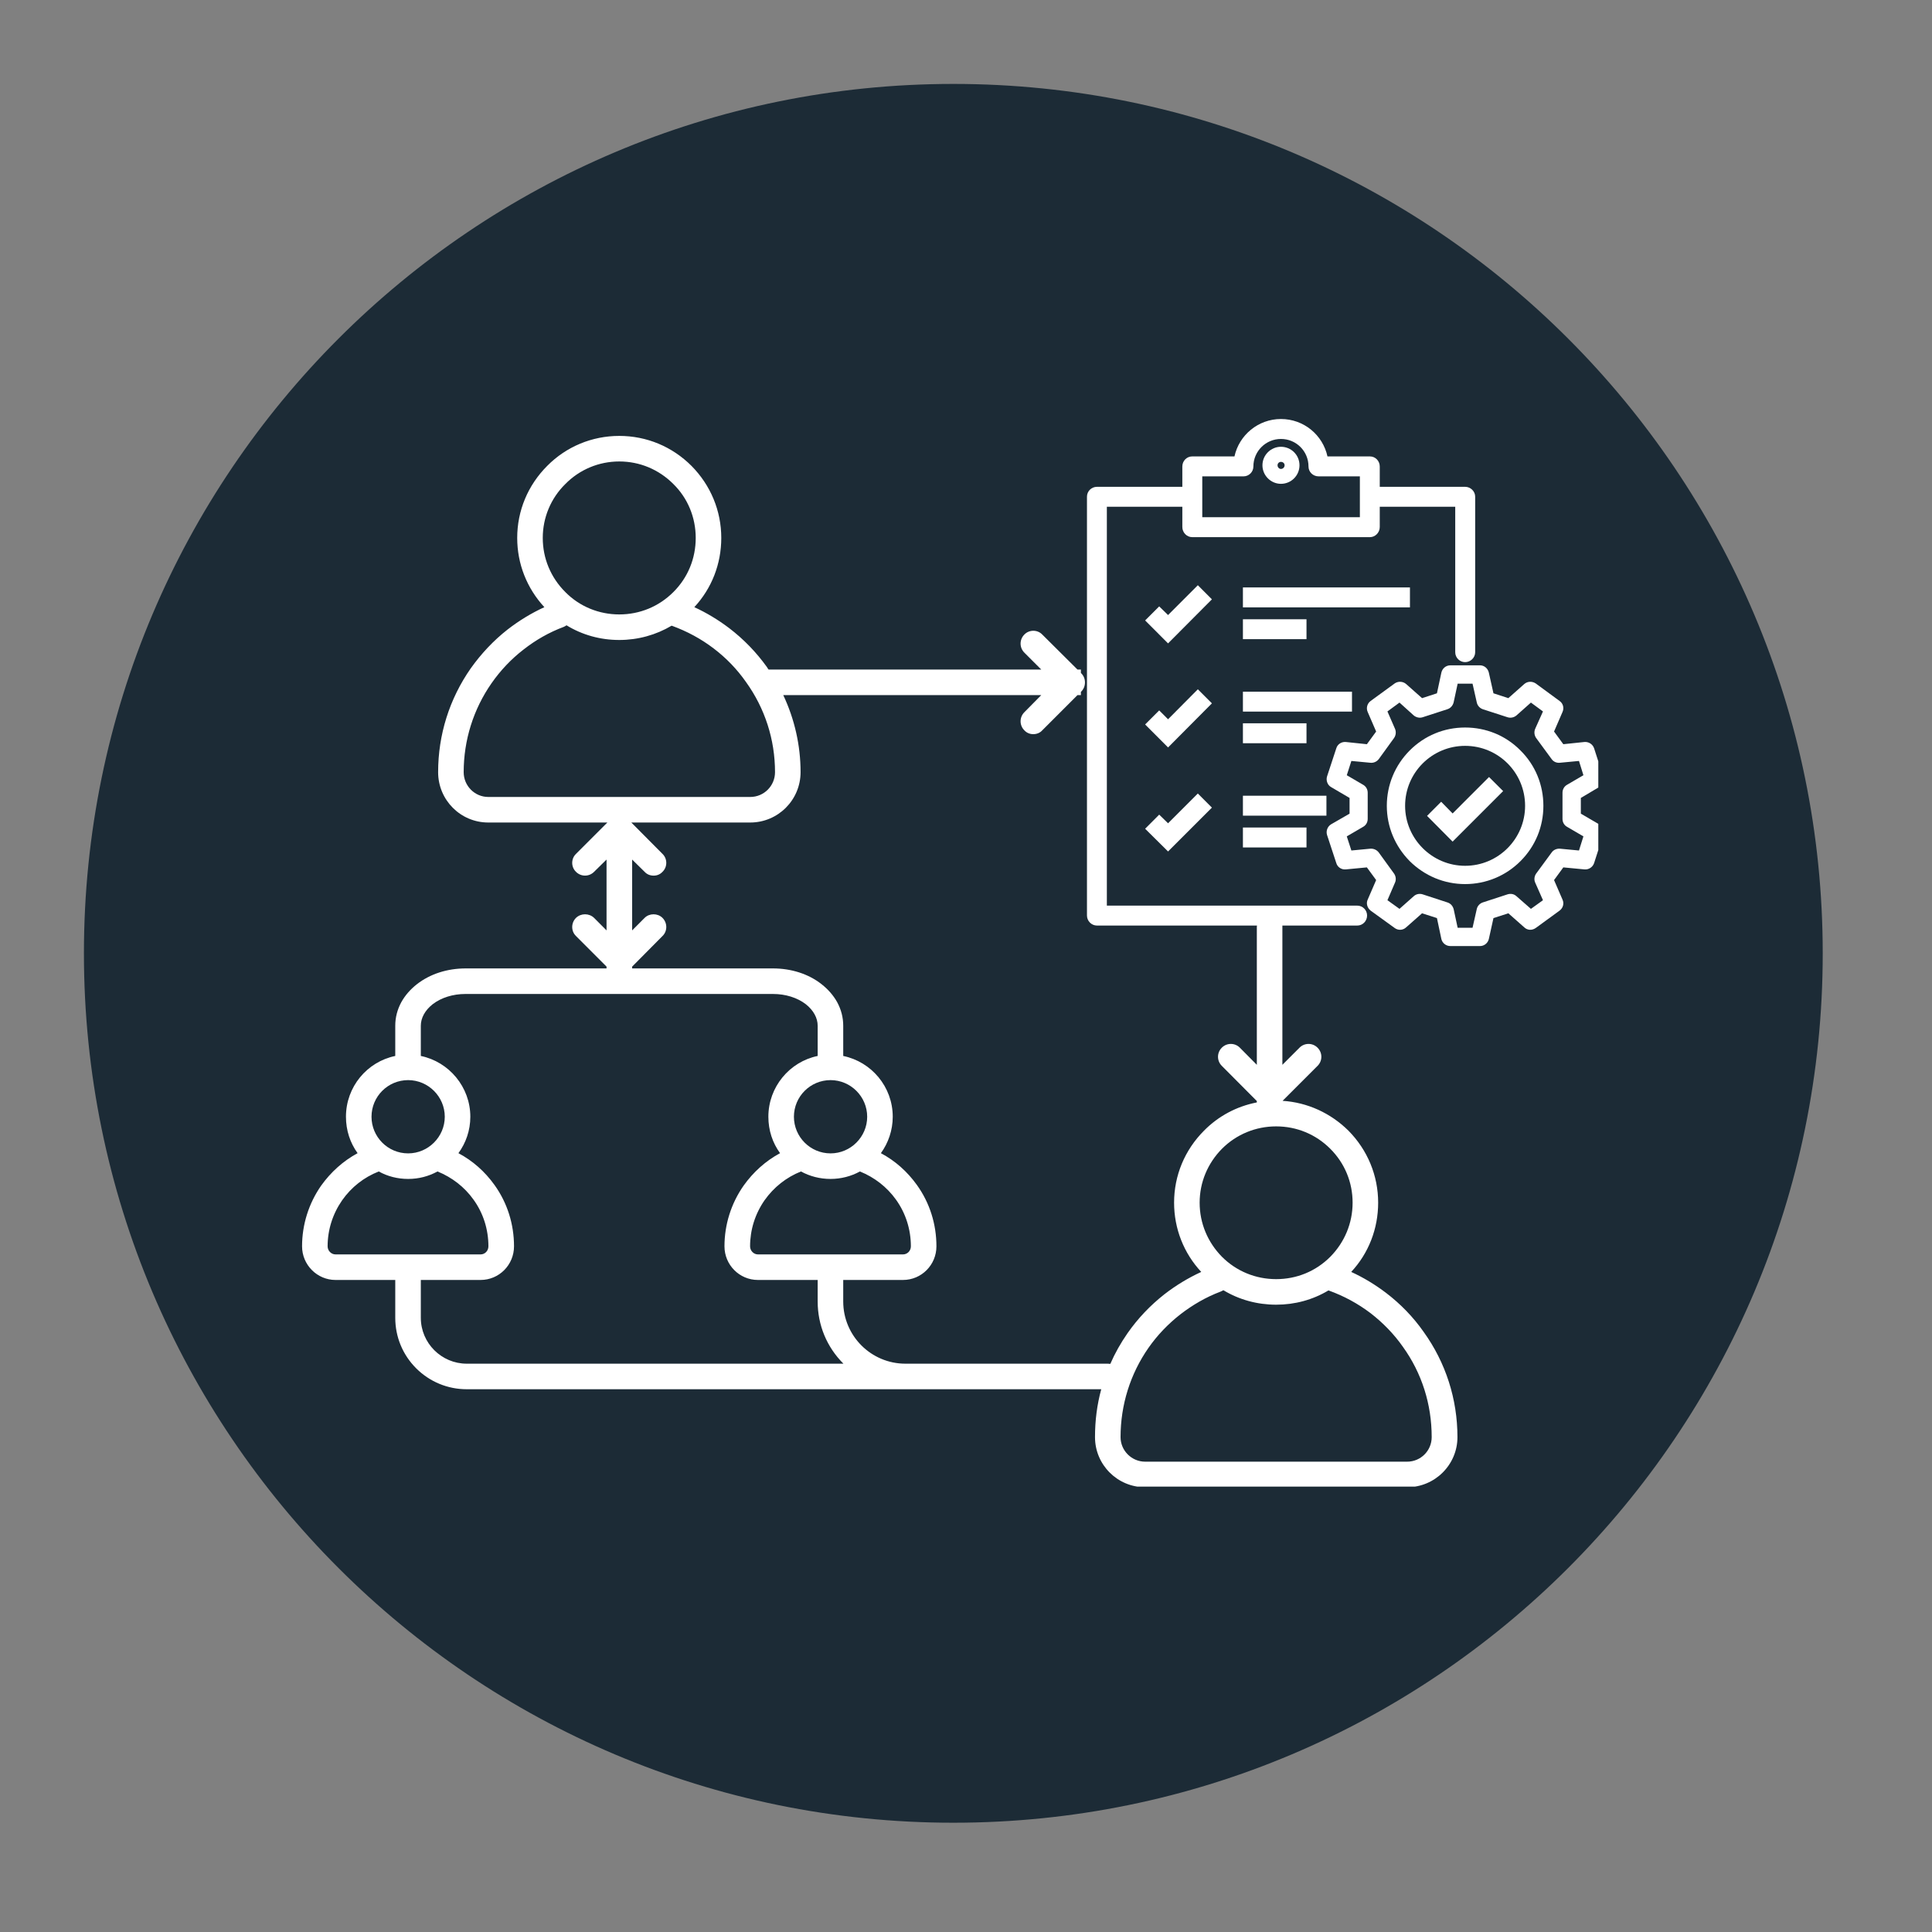 <svg xmlns="http://www.w3.org/2000/svg" xmlns:xlink="http://www.w3.org/1999/xlink" width="50" zoomAndPan="magnify" viewBox="0 0 37.5 37.5" height="50" preserveAspectRatio="xMidYMid meet" version="1.0"><rect x="0" y="0" width="37.5" height="37.5" fill="#808080" stroke="none"/><defs><clipPath id="7c1a5c300c"><path d="M 1.629 1.629 L 35.379 1.629 L 35.379 35.379 L 1.629 35.379 Z M 1.629 1.629 " clip-rule="nonzero"/></clipPath><clipPath id="d6a9f1d910"><path d="M 18.504 1.629 C 9.184 1.629 1.629 9.184 1.629 18.504 C 1.629 27.824 9.184 35.379 18.504 35.379 C 27.824 35.379 35.379 27.824 35.379 18.504 C 35.379 9.184 27.824 1.629 18.504 1.629 Z M 18.504 1.629 " clip-rule="nonzero"/></clipPath><clipPath id="6172fa6b40"><path d="M 0.629 0.629 L 34.379 0.629 L 34.379 34.379 L 0.629 34.379 Z M 0.629 0.629 " clip-rule="nonzero"/></clipPath><clipPath id="fb8f74a520"><path d="M 17.504 0.629 C 8.184 0.629 0.629 8.184 0.629 17.504 C 0.629 26.824 8.184 34.379 17.504 34.379 C 26.824 34.379 34.379 26.824 34.379 17.504 C 34.379 8.184 26.824 0.629 17.504 0.629 Z M 17.504 0.629 " clip-rule="nonzero"/></clipPath><clipPath id="7e2b3a43d0"><rect x="0" width="35" y="0" height="35"/></clipPath><clipPath id="221962c8be"><path d="M 5.855 8.133 L 29 8.133 L 29 28.855 L 5.855 28.855 Z M 5.855 8.133 " clip-rule="nonzero"/></clipPath><clipPath id="ec87588950"><path d="M 24 8.133 L 26 8.133 L 26 10 L 24 10 Z M 24 8.133 " clip-rule="nonzero"/></clipPath><clipPath id="206bf92611"><path d="M 25 12 L 31.023 12 L 31.023 19 L 25 19 Z M 25 12 " clip-rule="nonzero"/></clipPath></defs><g clip-path="url(#7c1a5c300c)"><g clip-path="url(#d6a9f1d910)"><g transform="matrix(1, 0, 0, 1, 1, 1)"><g clip-path="url(#7e2b3a43d0)"><g clip-path="url(#6172fa6b40)"><g clip-path="url(#fb8f74a520)"><path fill="#1c2b36" d="M 0.629 0.629 L 34.379 0.629 L 34.379 34.379 L 0.629 34.379 Z M 0.629 0.629 " fill-opacity="1" fill-rule="nonzero"/></g></g></g></g></g></g><g clip-path="url(#221962c8be)"><path fill="#ffffff" d="M 26.902 25.094 C 26.691 24.934 26.465 24.797 26.227 24.688 C 26.566 24.324 26.75 23.848 26.75 23.344 C 26.75 22.816 26.543 22.32 26.172 21.945 C 25.824 21.602 25.375 21.398 24.895 21.367 L 25.574 20.688 C 25.672 20.59 25.672 20.434 25.574 20.336 C 25.477 20.238 25.32 20.238 25.223 20.336 L 24.891 20.668 L 24.891 17.992 C 24.891 17.984 24.891 17.973 24.891 17.965 L 26.344 17.965 C 26.449 17.965 26.535 17.879 26.535 17.77 C 26.535 17.664 26.449 17.578 26.344 17.578 L 21.484 17.578 L 21.484 9.836 L 22.949 9.836 L 22.949 10.23 C 22.949 10.336 23.035 10.426 23.141 10.426 L 26.59 10.426 C 26.695 10.426 26.781 10.336 26.781 10.23 L 26.781 9.836 L 28.246 9.836 L 28.246 12.66 C 28.246 12.766 28.332 12.852 28.438 12.852 C 28.543 12.852 28.633 12.766 28.633 12.66 L 28.633 9.641 C 28.633 9.535 28.543 9.449 28.438 9.449 L 26.781 9.449 L 26.781 9.055 C 26.781 8.945 26.695 8.859 26.59 8.859 L 25.766 8.859 C 25.676 8.445 25.309 8.133 24.863 8.133 C 24.422 8.133 24.051 8.445 23.961 8.859 L 23.141 8.859 C 23.035 8.859 22.949 8.945 22.949 9.055 L 22.949 9.449 L 21.293 9.449 C 21.184 9.449 21.098 9.535 21.098 9.641 L 21.098 17.77 C 21.098 17.875 21.184 17.965 21.293 17.965 L 24.398 17.965 C 24.398 17.973 24.395 17.984 24.395 17.992 L 24.395 20.668 L 24.066 20.336 C 23.969 20.238 23.812 20.238 23.715 20.336 C 23.617 20.434 23.617 20.59 23.715 20.688 L 24.395 21.371 L 24.395 21.398 C 24.008 21.473 23.652 21.66 23.371 21.945 C 22.996 22.32 22.789 22.816 22.789 23.344 C 22.789 23.848 22.977 24.324 23.316 24.688 C 23.062 24.805 22.824 24.949 22.602 25.121 C 22.328 25.336 22.086 25.59 21.887 25.875 C 21.754 26.066 21.641 26.266 21.551 26.473 C 21.535 26.473 21.52 26.469 21.5 26.469 L 17.574 26.469 C 16.91 26.469 16.367 25.93 16.367 25.262 L 16.367 24.844 L 17.527 24.844 C 17.887 24.844 18.176 24.551 18.176 24.191 C 18.176 23.762 18.047 23.348 17.797 23 C 17.609 22.738 17.375 22.531 17.098 22.383 C 17.242 22.184 17.328 21.938 17.328 21.676 C 17.328 21.094 16.914 20.609 16.367 20.496 L 16.367 19.91 C 16.367 19.75 16.328 19.598 16.25 19.453 C 16.176 19.32 16.074 19.203 15.945 19.102 C 15.691 18.902 15.355 18.797 15.004 18.797 L 12.27 18.797 L 12.27 18.762 L 12.859 18.168 C 12.957 18.074 12.957 17.914 12.859 17.816 C 12.766 17.723 12.605 17.723 12.512 17.816 L 12.27 18.059 L 12.27 16.684 L 12.512 16.922 C 12.559 16.973 12.621 16.996 12.688 16.996 C 12.75 16.996 12.812 16.973 12.859 16.922 C 12.957 16.828 12.957 16.668 12.859 16.574 L 12.254 15.965 L 14.562 15.965 C 15.102 15.965 15.539 15.527 15.539 14.988 C 15.539 14.465 15.422 13.957 15.203 13.492 L 20.211 13.492 L 19.883 13.824 C 19.785 13.922 19.785 14.078 19.883 14.176 C 19.93 14.227 19.992 14.25 20.055 14.25 C 20.121 14.25 20.184 14.227 20.23 14.176 L 20.914 13.492 L 20.98 13.492 L 20.98 13.43 L 20.988 13.422 C 21.035 13.375 21.059 13.312 21.059 13.246 C 21.059 13.18 21.035 13.117 20.988 13.07 L 20.98 13.062 L 20.98 12.996 L 20.914 12.996 L 20.23 12.316 C 20.137 12.219 19.977 12.219 19.883 12.316 C 19.785 12.414 19.785 12.57 19.883 12.668 L 20.211 12.996 L 14.918 12.996 C 14.906 12.98 14.895 12.965 14.887 12.949 C 14.68 12.66 14.434 12.406 14.152 12.191 C 13.941 12.031 13.715 11.895 13.477 11.785 C 13.816 11.418 14 10.945 14 10.441 C 14 9.914 13.793 9.418 13.422 9.043 C 13.047 8.668 12.551 8.461 12.02 8.461 C 11.492 8.461 10.992 8.668 10.621 9.043 C 10.246 9.418 10.039 9.914 10.039 10.441 C 10.039 10.945 10.227 11.418 10.566 11.785 C 10.312 11.902 10.074 12.047 9.852 12.219 C 9.578 12.434 9.34 12.688 9.137 12.973 C 8.723 13.566 8.504 14.262 8.504 14.988 C 8.504 15.527 8.938 15.965 9.477 15.965 L 11.789 15.965 L 11.18 16.574 C 11.082 16.668 11.082 16.828 11.18 16.922 C 11.277 17.02 11.434 17.02 11.531 16.922 L 11.773 16.684 L 11.773 18.059 L 11.531 17.816 C 11.434 17.723 11.277 17.723 11.18 17.816 C 11.082 17.914 11.082 18.074 11.18 18.168 L 11.773 18.762 L 11.773 18.797 L 9.039 18.797 C 8.684 18.797 8.352 18.902 8.094 19.102 C 7.965 19.203 7.863 19.32 7.789 19.453 C 7.711 19.598 7.672 19.75 7.672 19.91 L 7.672 20.496 C 7.125 20.609 6.715 21.094 6.715 21.676 C 6.715 21.941 6.797 22.184 6.941 22.383 C 6.66 22.535 6.422 22.75 6.234 23.012 C 5.992 23.359 5.863 23.77 5.863 24.191 C 5.863 24.551 6.156 24.844 6.512 24.844 L 7.672 24.844 L 7.672 25.578 C 7.672 25.949 7.816 26.297 8.078 26.559 C 8.34 26.82 8.688 26.965 9.059 26.965 L 21.375 26.965 C 21.293 27.266 21.254 27.574 21.254 27.895 C 21.254 28.43 21.688 28.867 22.227 28.867 L 27.312 28.867 C 27.852 28.867 28.289 28.43 28.289 27.895 C 28.289 27.156 28.062 26.449 27.633 25.852 C 27.43 25.562 27.184 25.309 26.902 25.094 Z M 23.336 9.246 L 24.137 9.246 C 24.242 9.246 24.328 9.16 24.328 9.055 C 24.328 8.758 24.57 8.52 24.863 8.52 C 25.16 8.52 25.398 8.758 25.398 9.055 C 25.398 9.16 25.484 9.246 25.594 9.246 L 26.395 9.246 L 26.395 10.039 L 23.336 10.039 Z M 10.973 9.395 C 11.25 9.113 11.625 8.957 12.02 8.957 C 12.418 8.957 12.789 9.113 13.07 9.395 C 13.352 9.672 13.504 10.047 13.504 10.441 C 13.504 10.84 13.352 11.211 13.07 11.492 C 12.789 11.773 12.418 11.926 12.02 11.926 C 11.625 11.926 11.25 11.773 10.973 11.492 C 10.691 11.211 10.535 10.84 10.535 10.441 C 10.535 10.047 10.691 9.672 10.973 9.395 Z M 9 14.988 C 9 14.367 9.188 13.766 9.543 13.258 C 9.715 13.012 9.922 12.793 10.16 12.609 C 10.398 12.422 10.66 12.273 10.941 12.168 C 10.961 12.16 10.98 12.148 10.996 12.137 C 11.301 12.324 11.652 12.422 12.02 12.422 C 12.383 12.422 12.734 12.324 13.035 12.145 C 13.039 12.145 13.043 12.148 13.047 12.148 C 13.336 12.254 13.605 12.398 13.852 12.586 C 14.094 12.77 14.305 12.988 14.48 13.238 C 14.848 13.75 15.043 14.355 15.043 14.988 C 15.043 15.254 14.828 15.469 14.562 15.469 L 9.477 15.469 C 9.215 15.469 9 15.254 9 14.988 Z M 17.391 23.285 C 17.582 23.551 17.68 23.867 17.68 24.191 C 17.68 24.277 17.613 24.348 17.527 24.348 L 14.711 24.348 C 14.629 24.348 14.559 24.277 14.559 24.191 C 14.559 23.871 14.656 23.562 14.84 23.297 C 15.02 23.043 15.262 22.852 15.547 22.738 C 15.719 22.832 15.914 22.883 16.121 22.883 C 16.324 22.883 16.52 22.832 16.691 22.738 C 16.973 22.852 17.215 23.039 17.391 23.285 Z M 16.832 21.676 C 16.832 22.066 16.512 22.387 16.121 22.387 C 15.727 22.387 15.41 22.066 15.41 21.676 C 15.41 21.285 15.727 20.965 16.121 20.965 C 16.512 20.965 16.832 21.285 16.832 21.676 Z M 7.922 20.965 C 8.312 20.965 8.633 21.285 8.633 21.676 C 8.633 22.066 8.312 22.387 7.922 22.387 C 7.527 22.387 7.211 22.066 7.211 21.676 C 7.211 21.285 7.527 20.965 7.922 20.965 Z M 6.359 24.191 C 6.359 23.871 6.457 23.562 6.641 23.297 C 6.82 23.043 7.062 22.852 7.352 22.738 C 7.52 22.832 7.715 22.883 7.922 22.883 C 8.129 22.883 8.32 22.832 8.492 22.738 C 8.773 22.852 9.016 23.039 9.191 23.285 C 9.383 23.551 9.48 23.867 9.48 24.191 C 9.48 24.277 9.414 24.348 9.328 24.348 L 6.512 24.348 C 6.43 24.348 6.359 24.277 6.359 24.191 Z M 9.059 26.469 C 8.57 26.469 8.168 26.07 8.168 25.578 L 8.168 24.844 L 9.328 24.844 C 9.688 24.844 9.977 24.551 9.977 24.191 C 9.977 23.762 9.848 23.348 9.598 23 C 9.41 22.738 9.176 22.531 8.898 22.383 C 9.043 22.184 9.129 21.941 9.129 21.676 C 9.129 21.098 8.715 20.609 8.168 20.496 L 8.168 19.91 C 8.168 19.758 8.25 19.609 8.398 19.492 C 8.566 19.363 8.793 19.293 9.035 19.293 L 15.004 19.293 C 15.246 19.293 15.473 19.363 15.641 19.492 C 15.789 19.609 15.871 19.758 15.871 19.91 L 15.871 20.496 C 15.324 20.609 14.914 21.098 14.914 21.676 C 14.914 21.941 14.996 22.184 15.141 22.383 C 14.859 22.535 14.621 22.75 14.434 23.012 C 14.191 23.359 14.062 23.77 14.062 24.191 C 14.062 24.551 14.352 24.844 14.711 24.844 L 15.871 24.844 L 15.871 25.262 C 15.871 25.719 16.047 26.145 16.371 26.469 Z M 23.719 22.297 C 24 22.016 24.375 21.863 24.77 21.863 C 25.168 21.863 25.539 22.016 25.82 22.297 C 26.102 22.578 26.254 22.949 26.254 23.344 C 26.254 23.742 26.098 24.113 25.82 24.395 C 25.539 24.676 25.168 24.828 24.77 24.828 C 24.375 24.828 24 24.676 23.719 24.395 C 23.441 24.113 23.285 23.742 23.285 23.344 C 23.285 22.949 23.441 22.578 23.719 22.297 Z M 27.312 28.371 L 22.227 28.371 C 21.965 28.371 21.75 28.156 21.75 27.895 C 21.75 27.27 21.938 26.668 22.293 26.16 C 22.465 25.914 22.672 25.699 22.91 25.512 C 23.148 25.328 23.41 25.176 23.691 25.07 C 23.711 25.062 23.73 25.051 23.746 25.043 C 24.051 25.227 24.402 25.324 24.77 25.324 C 25.133 25.324 25.48 25.23 25.785 25.047 C 25.789 25.047 25.793 25.051 25.797 25.051 C 26.086 25.156 26.355 25.301 26.602 25.488 C 26.84 25.672 27.055 25.891 27.23 26.141 C 27.598 26.652 27.789 27.258 27.789 27.895 C 27.789 28.156 27.578 28.371 27.312 28.371 Z M 27.312 28.371 " fill-opacity="1" fill-rule="nonzero"/></g><path fill="#ffffff" d="M 23.25 11.359 L 22.672 11.938 L 22.5 11.77 L 22.227 12.043 L 22.672 12.488 L 23.523 11.633 Z M 23.25 11.359 " fill-opacity="1" fill-rule="nonzero"/><path fill="#ffffff" d="M 24.125 11.402 L 27.367 11.402 L 27.367 11.789 L 24.125 11.789 Z M 24.125 11.402 " fill-opacity="1" fill-rule="nonzero"/><path fill="#ffffff" d="M 24.125 12.02 L 25.359 12.02 L 25.359 12.406 L 24.125 12.406 Z M 24.125 12.02 " fill-opacity="1" fill-rule="nonzero"/><path fill="#ffffff" d="M 23.25 13.379 L 22.672 13.961 L 22.5 13.789 L 22.227 14.062 L 22.672 14.508 L 23.523 13.652 Z M 23.25 13.379 " fill-opacity="1" fill-rule="nonzero"/><path fill="#ffffff" d="M 24.125 13.426 L 26.242 13.426 L 26.242 13.812 L 24.125 13.812 Z M 24.125 13.426 " fill-opacity="1" fill-rule="nonzero"/><path fill="#ffffff" d="M 24.125 14.039 L 25.359 14.039 L 25.359 14.426 L 24.125 14.426 Z M 24.125 14.039 " fill-opacity="1" fill-rule="nonzero"/><path fill="#ffffff" d="M 22.5 15.812 L 22.227 16.086 L 22.672 16.527 L 23.523 15.676 L 23.25 15.402 L 22.672 15.98 Z M 22.5 15.812 " fill-opacity="1" fill-rule="nonzero"/><path fill="#ffffff" d="M 24.125 15.445 L 25.746 15.445 L 25.746 15.832 L 24.125 15.832 Z M 24.125 15.445 " fill-opacity="1" fill-rule="nonzero"/><path fill="#ffffff" d="M 24.125 16.062 L 25.359 16.062 L 25.359 16.449 L 24.125 16.449 Z M 24.125 16.062 " fill-opacity="1" fill-rule="nonzero"/><path fill="#ffffff" d="M 28.195 15.789 L 27.973 15.562 L 27.699 15.836 L 28.195 16.336 L 29.176 15.355 L 28.902 15.082 Z M 28.195 15.789 " fill-opacity="1" fill-rule="nonzero"/><g clip-path="url(#ec87588950)"><path fill="#ffffff" d="M 24.863 8.672 C 24.668 8.672 24.504 8.832 24.504 9.031 C 24.504 9.23 24.668 9.391 24.863 9.391 C 25.062 9.391 25.223 9.23 25.223 9.031 C 25.223 8.832 25.062 8.672 24.863 8.672 Z M 24.863 9.102 C 24.828 9.102 24.797 9.07 24.797 9.031 C 24.797 8.992 24.828 8.965 24.863 8.965 C 24.902 8.965 24.934 8.992 24.934 9.031 C 24.934 9.07 24.902 9.102 24.863 9.102 Z M 24.863 9.102 " fill-opacity="1" fill-rule="nonzero"/></g><g clip-path="url(#206bf92611)"><path fill="#ffffff" d="M 31.039 16 L 30.684 15.793 L 30.684 15.488 L 31.039 15.277 C 31.109 15.238 31.145 15.148 31.117 15.07 L 30.941 14.523 C 30.914 14.445 30.836 14.395 30.754 14.402 L 30.344 14.445 L 30.164 14.199 L 30.328 13.82 C 30.363 13.742 30.34 13.652 30.27 13.605 L 29.809 13.266 C 29.738 13.219 29.648 13.223 29.586 13.277 L 29.277 13.551 L 28.988 13.457 L 28.898 13.055 C 28.879 12.973 28.809 12.914 28.727 12.914 L 28.152 12.914 C 28.066 12.914 27.996 12.973 27.977 13.055 L 27.891 13.457 L 27.602 13.551 L 27.293 13.277 C 27.23 13.223 27.137 13.219 27.07 13.266 L 26.605 13.605 C 26.539 13.652 26.512 13.742 26.547 13.82 L 26.711 14.199 L 26.531 14.445 L 26.121 14.402 C 26.039 14.395 25.961 14.445 25.938 14.523 L 25.758 15.07 C 25.734 15.148 25.766 15.238 25.836 15.277 L 26.195 15.488 L 26.195 15.793 L 25.836 16 C 25.766 16.043 25.734 16.129 25.758 16.207 L 25.938 16.754 C 25.961 16.832 26.039 16.883 26.121 16.875 L 26.531 16.836 L 26.711 17.082 L 26.547 17.461 C 26.512 17.535 26.539 17.625 26.605 17.676 L 27.07 18.012 C 27.137 18.062 27.23 18.059 27.293 18 L 27.602 17.727 L 27.891 17.82 L 27.977 18.227 C 27.996 18.305 28.066 18.363 28.152 18.363 L 28.727 18.363 C 28.809 18.363 28.879 18.305 28.898 18.227 L 28.988 17.82 L 29.277 17.727 L 29.586 18 C 29.648 18.059 29.738 18.062 29.809 18.012 L 30.27 17.676 C 30.34 17.625 30.363 17.535 30.328 17.461 L 30.164 17.082 L 30.344 16.836 L 30.754 16.875 C 30.836 16.883 30.914 16.832 30.941 16.754 L 31.117 16.207 C 31.145 16.129 31.109 16.043 31.039 16 Z M 30.648 16.508 L 30.277 16.473 C 30.215 16.469 30.152 16.496 30.117 16.547 L 29.816 16.957 C 29.781 17.008 29.773 17.074 29.797 17.129 L 29.949 17.473 L 29.715 17.641 L 29.434 17.395 C 29.387 17.352 29.324 17.34 29.262 17.359 L 28.781 17.516 C 28.723 17.535 28.676 17.586 28.664 17.645 L 28.582 18.008 L 28.293 18.008 L 28.215 17.645 C 28.199 17.586 28.156 17.535 28.094 17.516 L 27.613 17.359 C 27.555 17.34 27.488 17.352 27.441 17.395 L 27.164 17.641 L 26.93 17.473 L 27.078 17.129 C 27.102 17.074 27.094 17.008 27.059 16.957 L 26.762 16.547 C 26.723 16.496 26.664 16.469 26.598 16.473 L 26.23 16.508 L 26.141 16.234 L 26.461 16.047 C 26.516 16.016 26.547 15.957 26.547 15.895 L 26.547 15.387 C 26.547 15.324 26.516 15.266 26.461 15.234 L 26.141 15.047 L 26.23 14.77 L 26.598 14.805 C 26.66 14.812 26.723 14.785 26.762 14.734 L 27.059 14.324 C 27.094 14.273 27.102 14.207 27.078 14.148 L 26.93 13.809 L 27.164 13.637 L 27.441 13.887 C 27.488 13.926 27.555 13.941 27.613 13.922 L 28.094 13.766 C 28.156 13.746 28.199 13.695 28.215 13.633 L 28.293 13.27 L 28.582 13.27 L 28.664 13.633 C 28.676 13.695 28.723 13.746 28.781 13.766 L 29.262 13.922 C 29.324 13.941 29.387 13.926 29.434 13.887 L 29.715 13.637 L 29.949 13.809 L 29.797 14.148 C 29.773 14.207 29.781 14.273 29.816 14.324 L 30.117 14.734 C 30.152 14.785 30.215 14.812 30.277 14.805 L 30.648 14.77 L 30.734 15.047 L 30.414 15.234 C 30.359 15.266 30.328 15.324 30.328 15.387 L 30.328 15.895 C 30.328 15.957 30.359 16.016 30.414 16.047 L 30.734 16.234 Z M 30.648 16.508 " fill-opacity="1" fill-rule="nonzero"/></g><path fill="#ffffff" d="M 28.438 14.121 C 28.031 14.121 27.652 14.277 27.363 14.566 C 27.078 14.852 26.918 15.234 26.918 15.641 C 26.918 16.047 27.078 16.426 27.363 16.715 C 27.652 17 28.031 17.16 28.438 17.16 C 28.844 17.16 29.227 17 29.512 16.715 C 29.801 16.426 29.957 16.047 29.957 15.641 C 29.957 15.234 29.801 14.852 29.512 14.566 C 29.227 14.277 28.844 14.121 28.438 14.121 Z M 28.438 16.805 C 27.797 16.805 27.273 16.281 27.273 15.641 C 27.273 14.996 27.797 14.477 28.438 14.477 C 29.082 14.477 29.602 14.996 29.602 15.641 C 29.602 16.281 29.082 16.805 28.438 16.805 Z M 28.438 16.805 " fill-opacity="1" fill-rule="nonzero"/></svg>